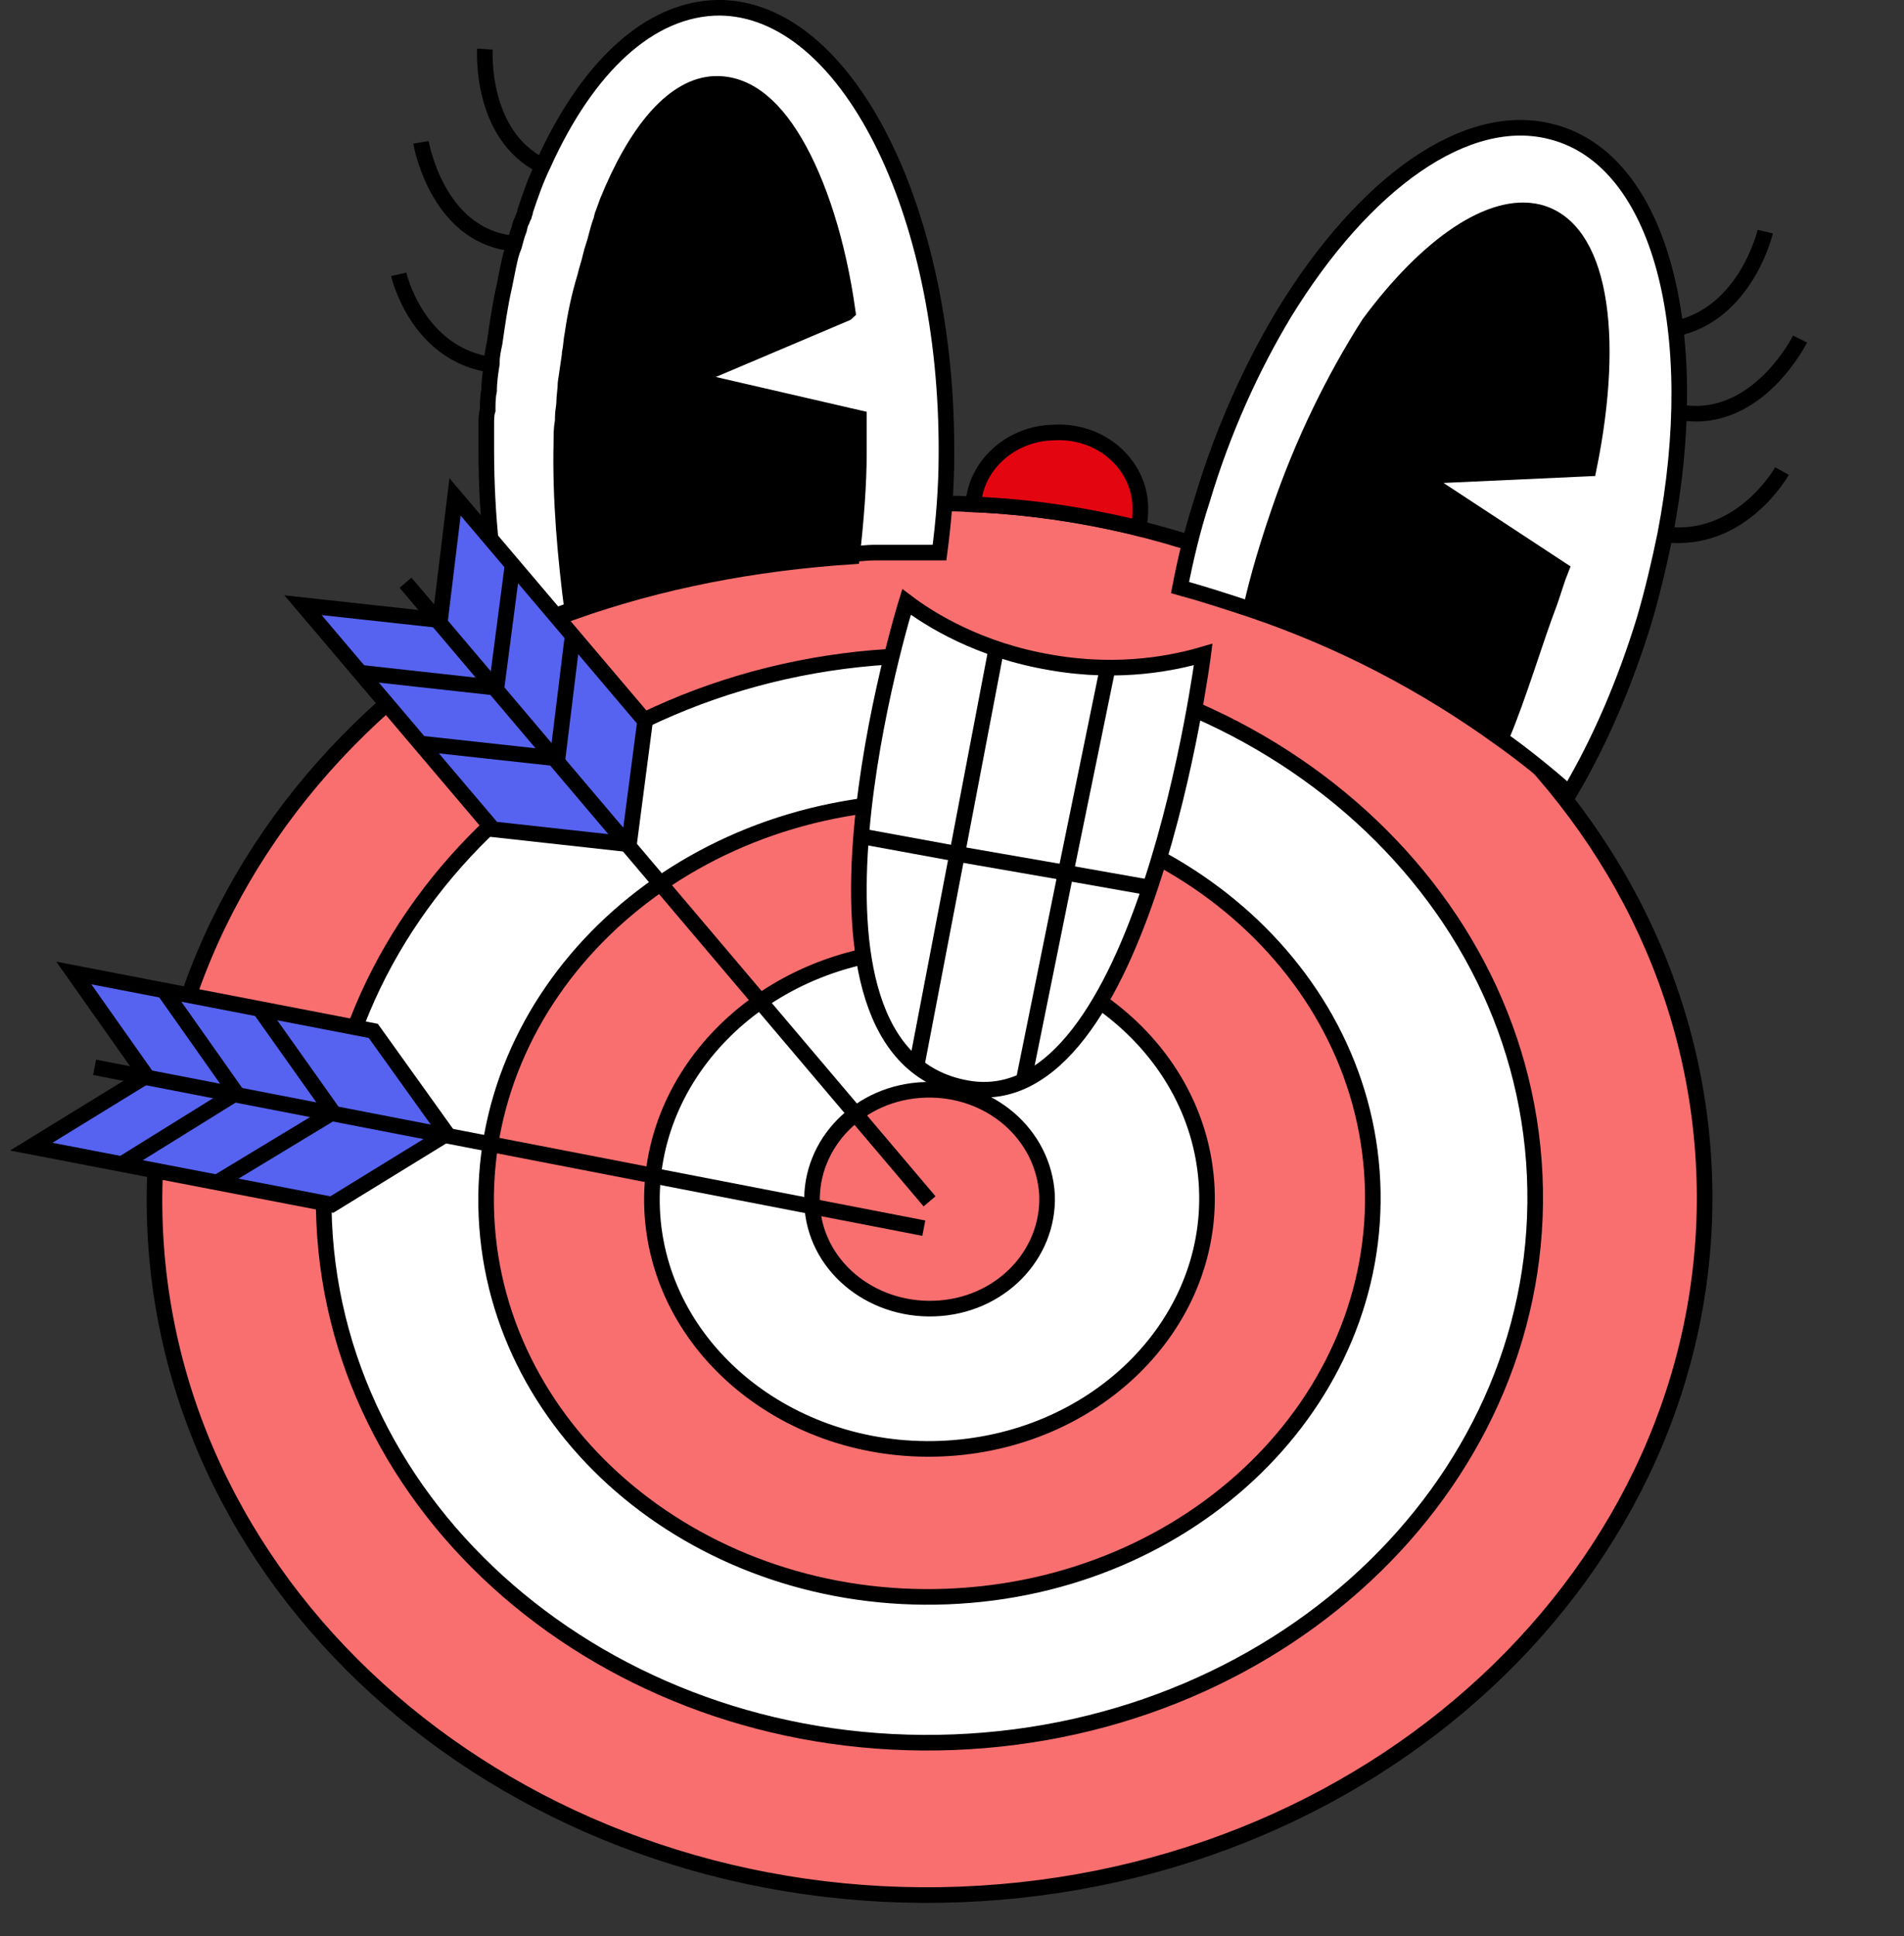 <svg width="61" height="62" viewBox="0 0 61 62" fill="none" xmlns="http://www.w3.org/2000/svg">
<rect x="0" y="0" width="61" height="62" fill="#333333" stroke="none"/>
<path d="M30.782 60.669C44.485 60.138 55.145 49.74 54.592 37.443C54.038 25.147 42.482 15.608 28.779 16.139C15.077 16.669 4.417 27.067 4.97 39.364C5.523 51.66 17.08 61.199 30.782 60.669Z" fill="#F96F6F" stroke="black" stroke-width="0.5" stroke-miterlimit="10"/>
<path d="M30.558 55.794C41.267 55.378 49.6 47.254 49.169 37.647C48.738 28.041 39.707 20.591 28.997 21.007C18.288 21.423 9.955 29.548 10.386 39.154C10.817 48.76 19.848 56.21 30.558 55.794Z" fill="white" stroke="black" stroke-width="0.5" stroke-miterlimit="10"/>
<path d="M30.349 51.129C38.188 50.824 44.287 44.879 43.971 37.849C43.656 30.82 37.045 25.368 29.207 25.673C21.368 25.978 15.269 31.923 15.585 38.952C15.9 45.982 22.51 51.433 30.349 51.129Z" fill="#F96F6F" stroke="black" stroke-width="0.5" stroke-miterlimit="10"/>
<path d="M30.137 46.394C35.044 46.204 38.861 42.47 38.663 38.055C38.464 33.641 34.326 30.217 29.419 30.407C24.512 30.598 20.695 34.332 20.893 38.746C21.092 43.161 25.23 46.585 30.137 46.394Z" fill="white" stroke="black" stroke-width="0.5" stroke-miterlimit="10"/>
<path d="M33.545 38.267C33.619 40.19 32.032 41.838 29.929 41.907C27.862 41.976 26.091 40.499 26.017 38.542C25.944 36.619 27.53 34.971 29.634 34.902C31.7 34.834 33.434 36.31 33.545 38.267Z" fill="#F96F6F" stroke="black" stroke-width="0.5" stroke-miterlimit="10"/>
<path d="M53.349 17.117C53.171 17.987 52.948 18.941 52.681 19.852C52.058 21.883 51.256 23.748 50.276 25.406C49.563 24.785 48.851 24.204 48.094 23.666C45.688 21.925 43.016 20.515 40.077 19.521C39.319 19.272 38.562 19.023 37.805 18.816C37.983 17.904 38.206 16.951 38.518 15.998C39.186 13.76 40.121 11.729 41.145 10.029C43.684 5.885 46.98 3.481 49.742 4.227C53.216 5.139 54.596 10.651 53.349 17.117Z" fill="white" stroke="black" stroke-width="0.5" stroke-miterlimit="10"/>
<path d="M56.556 7.418C56.556 7.418 55.933 10.071 53.661 10.527" stroke="black" stroke-width="0.5" stroke-miterlimit="10"/>
<path d="M57.67 10.858C57.67 10.858 56.333 13.552 53.928 13.221" stroke="black" stroke-width="0.5" stroke-miterlimit="10"/>
<path d="M57.091 15.086C57.091 15.086 55.799 17.407 53.349 17.117" stroke="black" stroke-width="0.5" stroke-miterlimit="10"/>
<path d="M50.9 15.003L45.466 15.252L50.009 18.236C49.875 18.567 49.786 18.899 49.653 19.272C49.163 20.557 48.673 22.256 48.094 23.624C45.689 21.883 43.016 20.474 40.077 19.479C40.299 18.485 40.611 17.448 40.967 16.412C41.725 14.174 42.749 12.102 43.862 10.361C45.733 7.833 47.782 6.423 49.296 6.796C51.256 7.294 51.79 10.651 50.9 15.003Z" fill="black" stroke="black" stroke-width="0.5" stroke-miterlimit="10"/>
<path d="M30.322 14.547C30.322 15.625 30.233 16.702 30.1 17.697C29.387 17.697 28.719 17.697 28.006 17.697C27.784 17.697 27.516 17.738 27.294 17.738C24.131 17.946 21.147 18.526 18.341 19.521C17.629 19.77 16.916 20.06 16.203 20.35C15.803 18.567 15.58 16.537 15.58 14.423C15.58 14.174 15.58 13.967 15.58 13.718C15.58 13.677 15.58 13.635 15.58 13.594C15.58 13.428 15.58 13.262 15.624 13.138C15.624 12.931 15.624 12.723 15.669 12.516C15.669 12.226 15.713 11.936 15.758 11.646C15.758 11.646 15.758 11.646 15.758 11.604C15.758 11.397 15.803 11.19 15.847 10.983C15.936 10.361 16.025 9.739 16.159 9.159C16.203 8.952 16.248 8.703 16.293 8.496C16.337 8.289 16.382 8.081 16.471 7.874C16.515 7.708 16.56 7.542 16.604 7.418C16.649 7.335 16.649 7.211 16.693 7.128C16.738 7.045 16.738 7.004 16.782 6.921C16.782 6.879 16.827 6.838 16.827 6.755C17.005 6.216 17.183 5.719 17.406 5.263C18.787 2.196 20.791 0.248 23.062 0.248C27.116 0.289 30.367 6.714 30.322 14.547Z" fill="white" stroke="black" stroke-width="0.5" stroke-miterlimit="10"/>
<path d="M15.536 1.574C15.536 1.574 15.357 4.31 17.362 5.304" stroke="black" stroke-width="0.5" stroke-miterlimit="10"/>
<path d="M13.487 4.558C13.487 4.558 13.977 7.501 16.382 7.791" stroke="black" stroke-width="0.5" stroke-miterlimit="10"/>
<path d="M12.774 8.786C12.774 8.786 13.353 11.356 15.758 11.687" stroke="black" stroke-width="0.5" stroke-miterlimit="10"/>
<path d="M27.517 13.387C27.517 13.76 27.517 14.133 27.517 14.506C27.517 15.5 27.427 16.661 27.294 17.821C24.132 18.029 21.148 18.609 18.341 19.604C18.119 17.904 17.941 15.998 17.985 14.174C17.985 13.925 17.985 13.718 18.03 13.47C18.03 13.428 18.03 13.387 18.03 13.345C18.03 13.179 18.074 13.014 18.074 12.889C18.074 12.682 18.119 12.475 18.119 12.268C18.163 11.977 18.208 11.646 18.252 11.356C18.252 11.356 18.252 11.356 18.252 11.314C18.297 11.107 18.297 10.9 18.341 10.693C18.431 10.071 18.564 9.449 18.742 8.869C18.787 8.662 18.876 8.413 18.921 8.206C18.965 7.998 19.054 7.791 19.099 7.584C19.143 7.418 19.188 7.252 19.232 7.128C19.277 7.045 19.277 6.921 19.321 6.838C19.366 6.714 19.41 6.589 19.455 6.465C20.346 4.268 21.504 2.817 22.795 2.693C23.82 2.61 24.711 3.273 25.468 4.558C26.225 5.843 26.849 7.75 27.16 9.988L27.116 10.029L22.127 12.143L27.517 13.387Z" fill="black" stroke="black" stroke-width="0.5" stroke-miterlimit="10"/>
<path d="M36.534 16.223C36.534 16.463 36.534 16.703 36.46 16.909C34.763 16.497 32.991 16.223 31.183 16.154C31.257 14.918 32.364 13.888 33.729 13.853C35.242 13.75 36.497 14.849 36.534 16.223Z" fill="#E30611" stroke="black" stroke-width="0.5" stroke-miterlimit="10"/>
<path d="M38.548 20.959C38.548 20.959 36.647 35.845 30.99 34.852C24.546 33.731 29.043 19.276 29.043 19.276C29.785 19.837 31.361 20.83 33.68 21.218C35.905 21.606 37.667 21.218 38.548 20.959Z" fill="white" stroke="black" stroke-width="0.5" stroke-miterlimit="10"/>
<path d="M35.488 21.39L34.143 27.949L32.798 34.594V34.637" stroke="black" stroke-width="0.5" stroke-miterlimit="10"/>
<path d="M31.918 20.787L30.666 27.345L29.368 34.119" stroke="black" stroke-width="0.5" stroke-miterlimit="10"/>
<path d="M36.832 28.424L34.143 27.949L30.666 27.345L27.606 26.784" stroke="black" stroke-width="0.5" stroke-miterlimit="10"/>
<path d="M15.796 26.558L20.151 27.039L20.667 23.09L14.579 15.914L14.099 19.862L9.708 19.382L15.796 26.558Z" fill="#5663F1" stroke="black" stroke-width="0.5" stroke-miterlimit="10"/>
<path d="M12.992 18.661L29.781 38.473" stroke="black" stroke-width="0.5" stroke-miterlimit="10"/>
<path d="M11.553 21.545L15.907 22.026L16.424 18.077" stroke="black" stroke-width="0.5" stroke-miterlimit="10"/>
<path d="M13.472 23.811L17.863 24.292L18.343 20.378" stroke="black" stroke-width="0.5" stroke-miterlimit="10"/>
<path d="M10.631 38.576L14.32 36.31L11.959 33.014L2.365 31.16L4.69 34.456L1 36.722L10.631 38.576Z" fill="#5663F1" stroke="black" stroke-width="0.5" stroke-miterlimit="10"/>
<path d="M3.029 34.181L29.597 39.332" stroke="black" stroke-width="0.5" stroke-miterlimit="10"/>
<path d="M3.915 37.272L7.568 35.005L5.243 31.709" stroke="black" stroke-width="0.5" stroke-miterlimit="10"/>
<path d="M6.978 37.855L10.668 35.623L8.306 32.293" stroke="black" stroke-width="0.5" stroke-miterlimit="10"/>
</svg>
